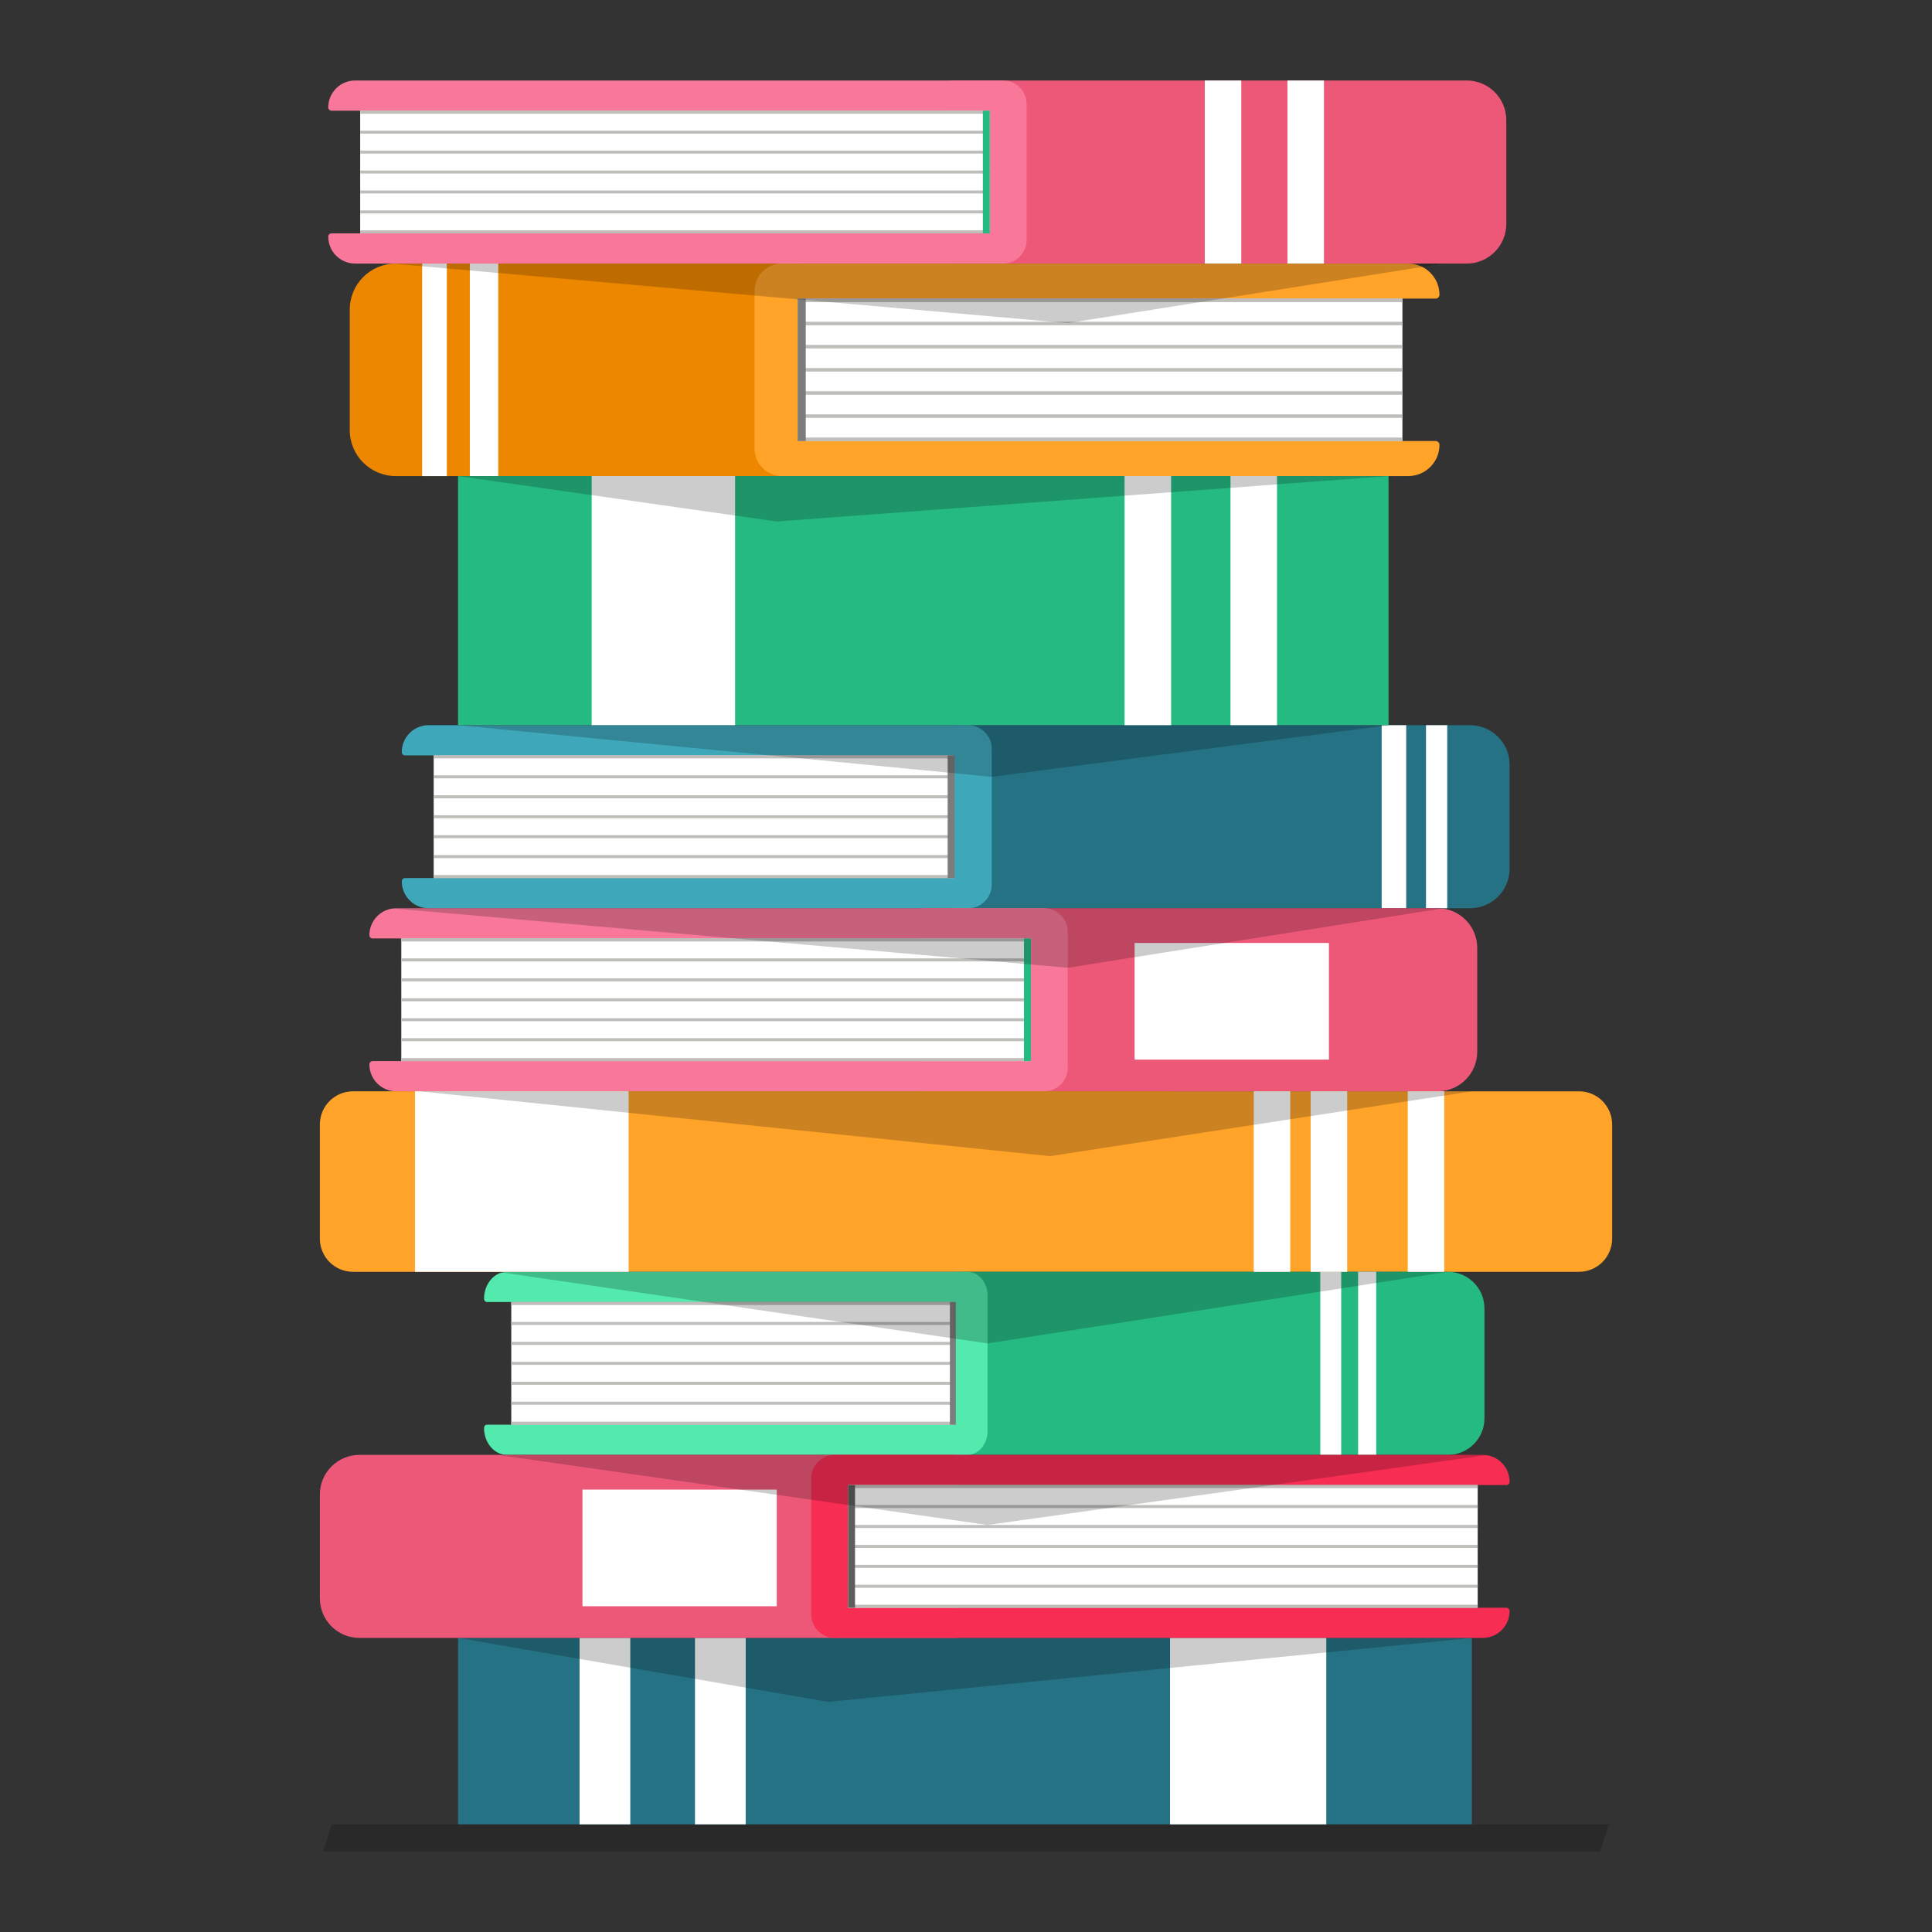 <?xml version="1.0" encoding="utf-8"?>
<!-- Designed by Vexels.com - 2018 All Rights Reserved - https://vexels.com/terms-and-conditions/  -->
<svg version="1.1" id="Layer_1" xmlns="http://www.w3.org/2000/svg" xmlns:xlink="http://www.w3.org/1999/xlink" x="0px" y="0px"
	 viewBox="0 0 1200 1200" enable-background="new 0 0 1200 1200" xml:space="preserve">
<rect x="0" y="0" width="1200" height="1200" fill="#333333" stroke="none"/>
<g>
	<g>
		<g>
			<g>
				<path fill="#ED8700" d="M495.933,295.708H245.802c-15.776,0-28.564-12.789-28.564-28.564V192.27
					c0-15.776,12.789-28.564,28.564-28.564h250.131V295.708z"/>
				<rect x="262.209" y="163.706" fill="#FFFFFF" width="15.317" height="132.002"/>
				<rect x="291.811" y="163.706" fill="#FFFFFF" width="17.674" height="132.002"/>
				<g>
					<path fill="#FFA329" d="M495.933,185.478h395.772c1.311,0,2.375-1.063,2.375-2.375v0c0-10.713-8.684-19.397-19.397-19.397
						l-388.988,0c-9.401,0-17.023,7.621-17.023,17.022c0,25.321,0,72.636,0,97.958c0,9.401,7.621,17.022,17.023,17.022h388.988
						c10.713,0,19.397-8.684,19.397-19.397v0c0-1.311-1.063-2.375-2.375-2.375H495.933V185.478z"/>
					<rect x="495.933" y="185.478" fill="#FFFFFF" width="375.132" height="88.458"/>
					<g>
						<g>
							<g>
								<rect x="495.933" y="199.858" fill="#BFBEBB" width="375.133" height="2.177"/>
							</g>
						</g>
						<g>
							<g>
								<rect x="495.933" y="214.238" fill="#BFBEBB" width="375.133" height="2.177"/>
							</g>
						</g>
						<g>
							<g>
								<rect x="495.933" y="228.618" fill="#BFBEBB" width="375.133" height="2.177"/>
							</g>
						</g>
						<g>
							<g>
								<rect x="495.933" y="242.999" fill="#BFBEBB" width="375.133" height="2.177"/>
							</g>
						</g>
						<g>
							<g>
								<rect x="495.933" y="257.379" fill="#BFBEBB" width="375.133" height="2.177"/>
							</g>
						</g>
						<g>
							<g>
								<rect x="495.933" y="271.759" fill="#BFBEBB" width="375.133" height="2.177"/>
							</g>
						</g>
						<g>
							<g>
								<rect x="495.933" y="185.478" fill="#BFBEBB" width="375.133" height="2.177"/>
							</g>
						</g>
					</g>
					<rect x="495.444" y="185.478" fill="#7C7C7C" width="5.013" height="88.458"/>
				</g>
			</g>
		</g>
		<g>
			<g>
				<path fill="#257284" d="M592.505,564.134H913.04c13.589,0,24.605-11.016,24.605-24.605v-64.496
					c0-13.589-11.016-24.605-24.605-24.605H592.505V564.134z"/>
				<rect x="885.712" y="450.428" fill="#FFFFFF" width="13.194" height="113.706"/>
				<rect x="858.183" y="450.428" fill="#FFFFFF" width="15.224" height="113.706"/>
				<g>
					<path fill="#3EA8BA" d="M592.505,469.182H251.589c-1.13,0-2.045-0.916-2.045-2.045v0c0-9.228,7.481-16.709,16.709-16.709
						l335.073,0c8.098,0,14.663,6.565,14.663,14.663c0,21.812,0,62.569,0,84.38c0,8.098-6.565,14.663-14.663,14.663H266.252
						c-9.228,0-16.709-7.481-16.709-16.709v0c0-1.13,0.916-2.045,2.045-2.045h340.916V469.182z"/>
					<rect x="269.368" y="469.182" fill="#FFFFFF" width="323.137" height="76.198"/>
					<g>
						<g>
							<g>
								<rect x="269.368" y="481.569" fill="#BFBEBB" width="323.138" height="1.875"/>
							</g>
						</g>
						<g>
							<g>
								<rect x="269.368" y="493.956" fill="#BFBEBB" width="323.138" height="1.875"/>
							</g>
						</g>
						<g>
							<g>
								<rect x="269.368" y="506.343" fill="#BFBEBB" width="323.138" height="1.875"/>
							</g>
						</g>
						<g>
							<g>
								<rect x="269.368" y="518.73" fill="#BFBEBB" width="323.138" height="1.875"/>
							</g>
						</g>
						<g>
							<g>
								<rect x="269.368" y="531.117" fill="#BFBEBB" width="323.138" height="1.875"/>
							</g>
						</g>
						<g>
							<g>
								<rect x="269.368" y="543.504" fill="#BFBEBB" width="323.138" height="1.875"/>
							</g>
						</g>
						<g>
							<g>
								<rect x="269.368" y="469.182" fill="#BFBEBB" width="323.138" height="1.875"/>
							</g>
						</g>
					</g>
					<rect x="588.608" y="469.182" fill="#7C7C7C" width="4.319" height="76.198"/>
				</g>
			</g>
		</g>
		<g>
			<g>
				<path fill="#ED5879" d="M572.394,677.84h320.534c13.589,0,24.605-11.016,24.605-24.605v-64.496
					c0-13.589-11.016-24.605-24.605-24.605H572.394V677.84z"/>
				<g>
					<path fill="#F9789A" d="M639.728,582.888h-408.25c-1.13,0-2.045-0.916-2.045-2.045l0,0c0-9.228,7.481-16.709,16.709-16.709
						h402.406c8.098,0,14.663,6.565,14.663,14.663c0,21.812,0,62.569,0,84.38c0,8.098-6.565,14.663-14.663,14.663H246.141
						c-9.228,0-16.709-7.481-16.709-16.709v0c0-1.13,0.916-2.045,2.045-2.045h408.25V582.888z"/>
					<rect x="249.257" y="582.888" fill="#FFFFFF" width="391.075" height="76.198"/>
					<g>
						<g>
							<g>
								<rect x="249.257" y="595.275" fill="#BFBEBB" width="391.076" height="1.875"/>
							</g>
						</g>
						<g>
							<g>
								<rect x="249.257" y="607.662" fill="#BFBEBB" width="391.076" height="1.875"/>
							</g>
						</g>
						<g>
							<g>
								<rect x="249.257" y="620.049" fill="#BFBEBB" width="391.076" height="1.875"/>
							</g>
						</g>
						<g>
							<g>
								<rect x="249.257" y="632.436" fill="#BFBEBB" width="391.076" height="1.875"/>
							</g>
						</g>
						<g>
							<g>
								<rect x="249.257" y="644.823" fill="#BFBEBB" width="391.076" height="1.875"/>
							</g>
						</g>
						<g>
							<g>
								<rect x="249.257" y="657.21" fill="#BFBEBB" width="391.076" height="1.875"/>
							</g>
						</g>
						<g>
							<g>
								<rect x="249.257" y="582.888" fill="#BFBEBB" width="391.076" height="1.875"/>
							</g>
						</g>
					</g>
					<rect x="636.014" y="582.888" fill="#25BA82" width="4.319" height="76.198"/>
				</g>
			</g>
		</g>
		<rect x="284.508" y="295.708" fill="#25BA82" width="577.951" height="154.72"/>
		<path fill="#FFA329" d="M980.75,789.943H219.25c-11.364,0-20.576-9.212-20.576-20.576v-70.951
			c0-11.364,9.212-20.576,20.576-20.576H980.75c11.364,0,20.576,9.212,20.576,20.576v70.951
			C1001.325,780.731,992.113,789.943,980.75,789.943z"/>
		<rect x="367.506" y="295.708" fill="#FFFFFF" width="89.071" height="154.72"/>
		<rect x="698.487" y="295.708" fill="#FFFFFF" width="28.909" height="154.72"/>
		<rect x="764.278" y="295.708" fill="#FFFFFF" width="28.909" height="154.72"/>
		<polygon opacity="0.2" points="482.462,323.906 284.508,295.708 862.459,295.708 		"/>
		<g>
			<rect x="284.508" y="1017.355" fill="#257284" width="629.705" height="115.801"/>
			<rect x="726.735" y="1017.355" fill="#FFFFFF" width="97.047" height="115.801"/>
			<rect x="431.666" y="1017.355" fill="#FFFFFF" width="31.498" height="115.801"/>
			<rect x="359.983" y="1017.355" fill="#FFFFFF" width="31.498" height="115.801"/>
			<polygon opacity="0.2" points="514.368,1057.087 914.213,1017.355 284.508,1017.355 			"/>
		</g>
		<polygon opacity="0.2" points="615.988,482.507 284.508,450.428 862.459,450.428 		"/>
		<g>
			<g>
				<path fill="#25BA82" d="M593.326,903.649h305.969c12.553,0,22.73-10.177,22.73-22.73v-68.246c0-12.553-10.177-22.73-22.73-22.73
					H593.326V903.649z"/>
				<rect x="843.544" y="789.943" fill="#FFFFFF" width="11.26" height="113.706"/>
				<rect x="820.051" y="789.943" fill="#FFFFFF" width="12.992" height="113.706"/>
				<g>
					<path fill="#53EAAD" d="M593.326,808.697H302.394c-0.964,0-1.746-0.916-1.746-2.045v0c0-9.228,6.384-16.709,14.259-16.709
						l285.945,0c6.911,0,12.513,6.565,12.513,14.663c0,21.812,0,62.569,0,84.38c0,8.098-5.602,14.663-12.513,14.663H314.907
						c-7.875,0-14.259-7.481-14.259-16.709v0c0-1.13,0.782-2.045,1.746-2.045h290.932V808.697z"/>
					<rect x="317.566" y="808.697" fill="#FFFFFF" width="275.76" height="76.198"/>
					<g>
						<g>
							<g>
								<rect x="317.566" y="821.084" fill="#BFBEBB" width="275.76" height="1.875"/>
							</g>
						</g>
						<g>
							<g>
								<rect x="317.566" y="833.471" fill="#BFBEBB" width="275.76" height="1.875"/>
							</g>
						</g>
						<g>
							<g>
								<rect x="317.566" y="845.858" fill="#BFBEBB" width="275.76" height="1.875"/>
							</g>
						</g>
						<g>
							<g>
								<rect x="317.566" y="858.245" fill="#BFBEBB" width="275.76" height="1.875"/>
							</g>
						</g>
						<g>
							<g>
								<rect x="317.566" y="870.632" fill="#BFBEBB" width="275.76" height="1.875"/>
							</g>
						</g>
						<g>
							<g>
								<rect x="317.566" y="883.019" fill="#BFBEBB" width="275.76" height="1.875"/>
							</g>
						</g>
						<g>
							<g>
								<rect x="317.566" y="808.697" fill="#BFBEBB" width="275.76" height="1.875"/>
							</g>
						</g>
					</g>
					<rect x="590" y="808.697" fill="#7C7C7C" width="3.685" height="76.198"/>
				</g>
			</g>
		</g>
		<polygon opacity="0.2" points="613.366,834.409 308.893,789.943 899.295,789.943 		"/>
		<rect x="704.727" y="585.701" fill="#FFFFFF" width="120.696" height="72.447"/>
		<polygon opacity="0.2" points="663.211,601.112 242.968,564.134 896.508,564.134 		"/>
		<g>
			<g>
				<path fill="#ED5879" d="M590.446,163.706H910.98c13.589,0,24.605-11.016,24.605-24.605V74.605
					C935.585,61.016,924.569,50,910.98,50H590.446V163.706z"/>
				<g>
					<path fill="#F9789A" d="M614.186,68.754h-408.25c-1.13,0-2.045-0.916-2.045-2.045v0c0-9.228,7.481-16.709,16.709-16.709
						l402.406,0c8.098,0,14.663,6.565,14.663,14.663c0,21.812,0,62.569,0,84.38c0,8.098-6.565,14.663-14.663,14.663H220.599
						c-9.228,0-16.709-7.481-16.709-16.709v0c0-1.13,0.916-2.045,2.045-2.045h408.25V68.754z"/>
					<rect x="223.715" y="68.754" fill="#FFFFFF" width="391.075" height="76.198"/>
					<g>
						<g>
							<g>
								<rect x="223.715" y="81.141" fill="#BFBEBB" width="391.076" height="1.875"/>
							</g>
						</g>
						<g>
							<g>
								<rect x="223.715" y="93.528" fill="#BFBEBB" width="391.076" height="1.875"/>
							</g>
						</g>
						<g>
							<g>
								<rect x="223.715" y="105.915" fill="#BFBEBB" width="391.076" height="1.875"/>
							</g>
						</g>
						<g>
							<g>
								<rect x="223.715" y="118.302" fill="#BFBEBB" width="391.076" height="1.875"/>
							</g>
						</g>
						<g>
							<g>
								<rect x="223.715" y="130.689" fill="#BFBEBB" width="391.076" height="1.875"/>
							</g>
						</g>
						<g>
							<g>
								<rect x="223.715" y="143.076" fill="#BFBEBB" width="391.076" height="1.875"/>
							</g>
						</g>
						<g>
							<g>
								<rect x="223.715" y="68.754" fill="#BFBEBB" width="391.076" height="1.875"/>
							</g>
						</g>
					</g>
					<rect x="610.472" y="68.754" fill="#25BA82" width="4.319" height="76.198"/>
				</g>
			</g>
		</g>
		<rect x="748.321" y="50" fill="#FFFFFF" width="22.669" height="113.706"/>
		<rect x="799.658" y="50" fill="#FFFFFF" width="22.669" height="113.706"/>
		<polygon opacity="0.2" points="663.211,200.684 242.968,163.706 896.508,163.706 		"/>
		<g>
			<g>
				<path fill="#ED5879" d="M594.683,1017.355H223.28c-13.589,0-24.605-11.016-24.605-24.605v-64.496
					c0-13.589,11.016-24.605,24.605-24.605h371.403V1017.355z"/>
				<g>
					<path fill="#F72D53" d="M527.349,922.403h408.25c1.13,0,2.045-0.916,2.045-2.045l0,0c0-9.228-7.481-16.709-16.709-16.709
						l-402.406,0c-8.098,0-14.663,6.565-14.663,14.663c0,21.812,0,62.569,0,84.38c0,8.098,6.565,14.663,14.663,14.663h402.406
						c9.228,0,16.709-7.481,16.709-16.709v0c0-1.13-0.916-2.045-2.045-2.045h-408.25V922.403z"/>
					<rect x="526.745" y="922.403" fill="#FFFFFF" width="391.075" height="76.198"/>
					<g>
						<g>
							<g>
								<rect x="526.745" y="934.79" fill="#BFBEBB" width="391.076" height="1.875"/>
							</g>
						</g>
						<g>
							<g>
								<rect x="526.745" y="947.177" fill="#BFBEBB" width="391.076" height="1.875"/>
							</g>
						</g>
						<g>
							<g>
								<rect x="526.745" y="959.564" fill="#BFBEBB" width="391.076" height="1.875"/>
							</g>
						</g>
						<g>
							<g>
								<rect x="526.745" y="971.951" fill="#BFBEBB" width="391.076" height="1.875"/>
							</g>
						</g>
						<g>
							<g>
								<rect x="526.745" y="984.338" fill="#BFBEBB" width="391.076" height="1.875"/>
							</g>
						</g>
						<g>
							<g>
								<rect x="526.745" y="996.725" fill="#BFBEBB" width="391.076" height="1.875"/>
							</g>
						</g>
						<g>
							<g>
								<rect x="526.745" y="922.403" fill="#BFBEBB" width="391.076" height="1.875"/>
							</g>
						</g>
					</g>
					<rect x="526.745" y="922.403" fill="#5D5D5D" width="4.319" height="76.198"/>
				</g>
			</g>
		</g>
		<rect x="361.765" y="925.216" fill="#FFFFFF" width="120.696" height="72.447"/>
		<polygon opacity="0.2" points="613.366,947.177 924.109,903.649 308.893,903.649 		"/>
		<rect x="257.788" y="677.84" fill="#FFFFFF" width="132.652" height="112.103"/>
		<rect x="874.378" y="677.84" fill="#FFFFFF" width="22.668" height="112.103"/>
		<rect x="814.089" y="677.84" fill="#FFFFFF" width="22.668" height="112.103"/>
		<rect x="778.732" y="677.84" fill="#FFFFFF" width="22.668" height="112.103"/>
		<polygon opacity="0.2" points="652.097,718.1 260.673,677.84 914.213,677.84 		"/>
	</g>
	<polygon opacity="0.2" points="993.852,1150 200.762,1150 206.148,1133.156 999.238,1133.156 	"/>
</g>
</svg>
